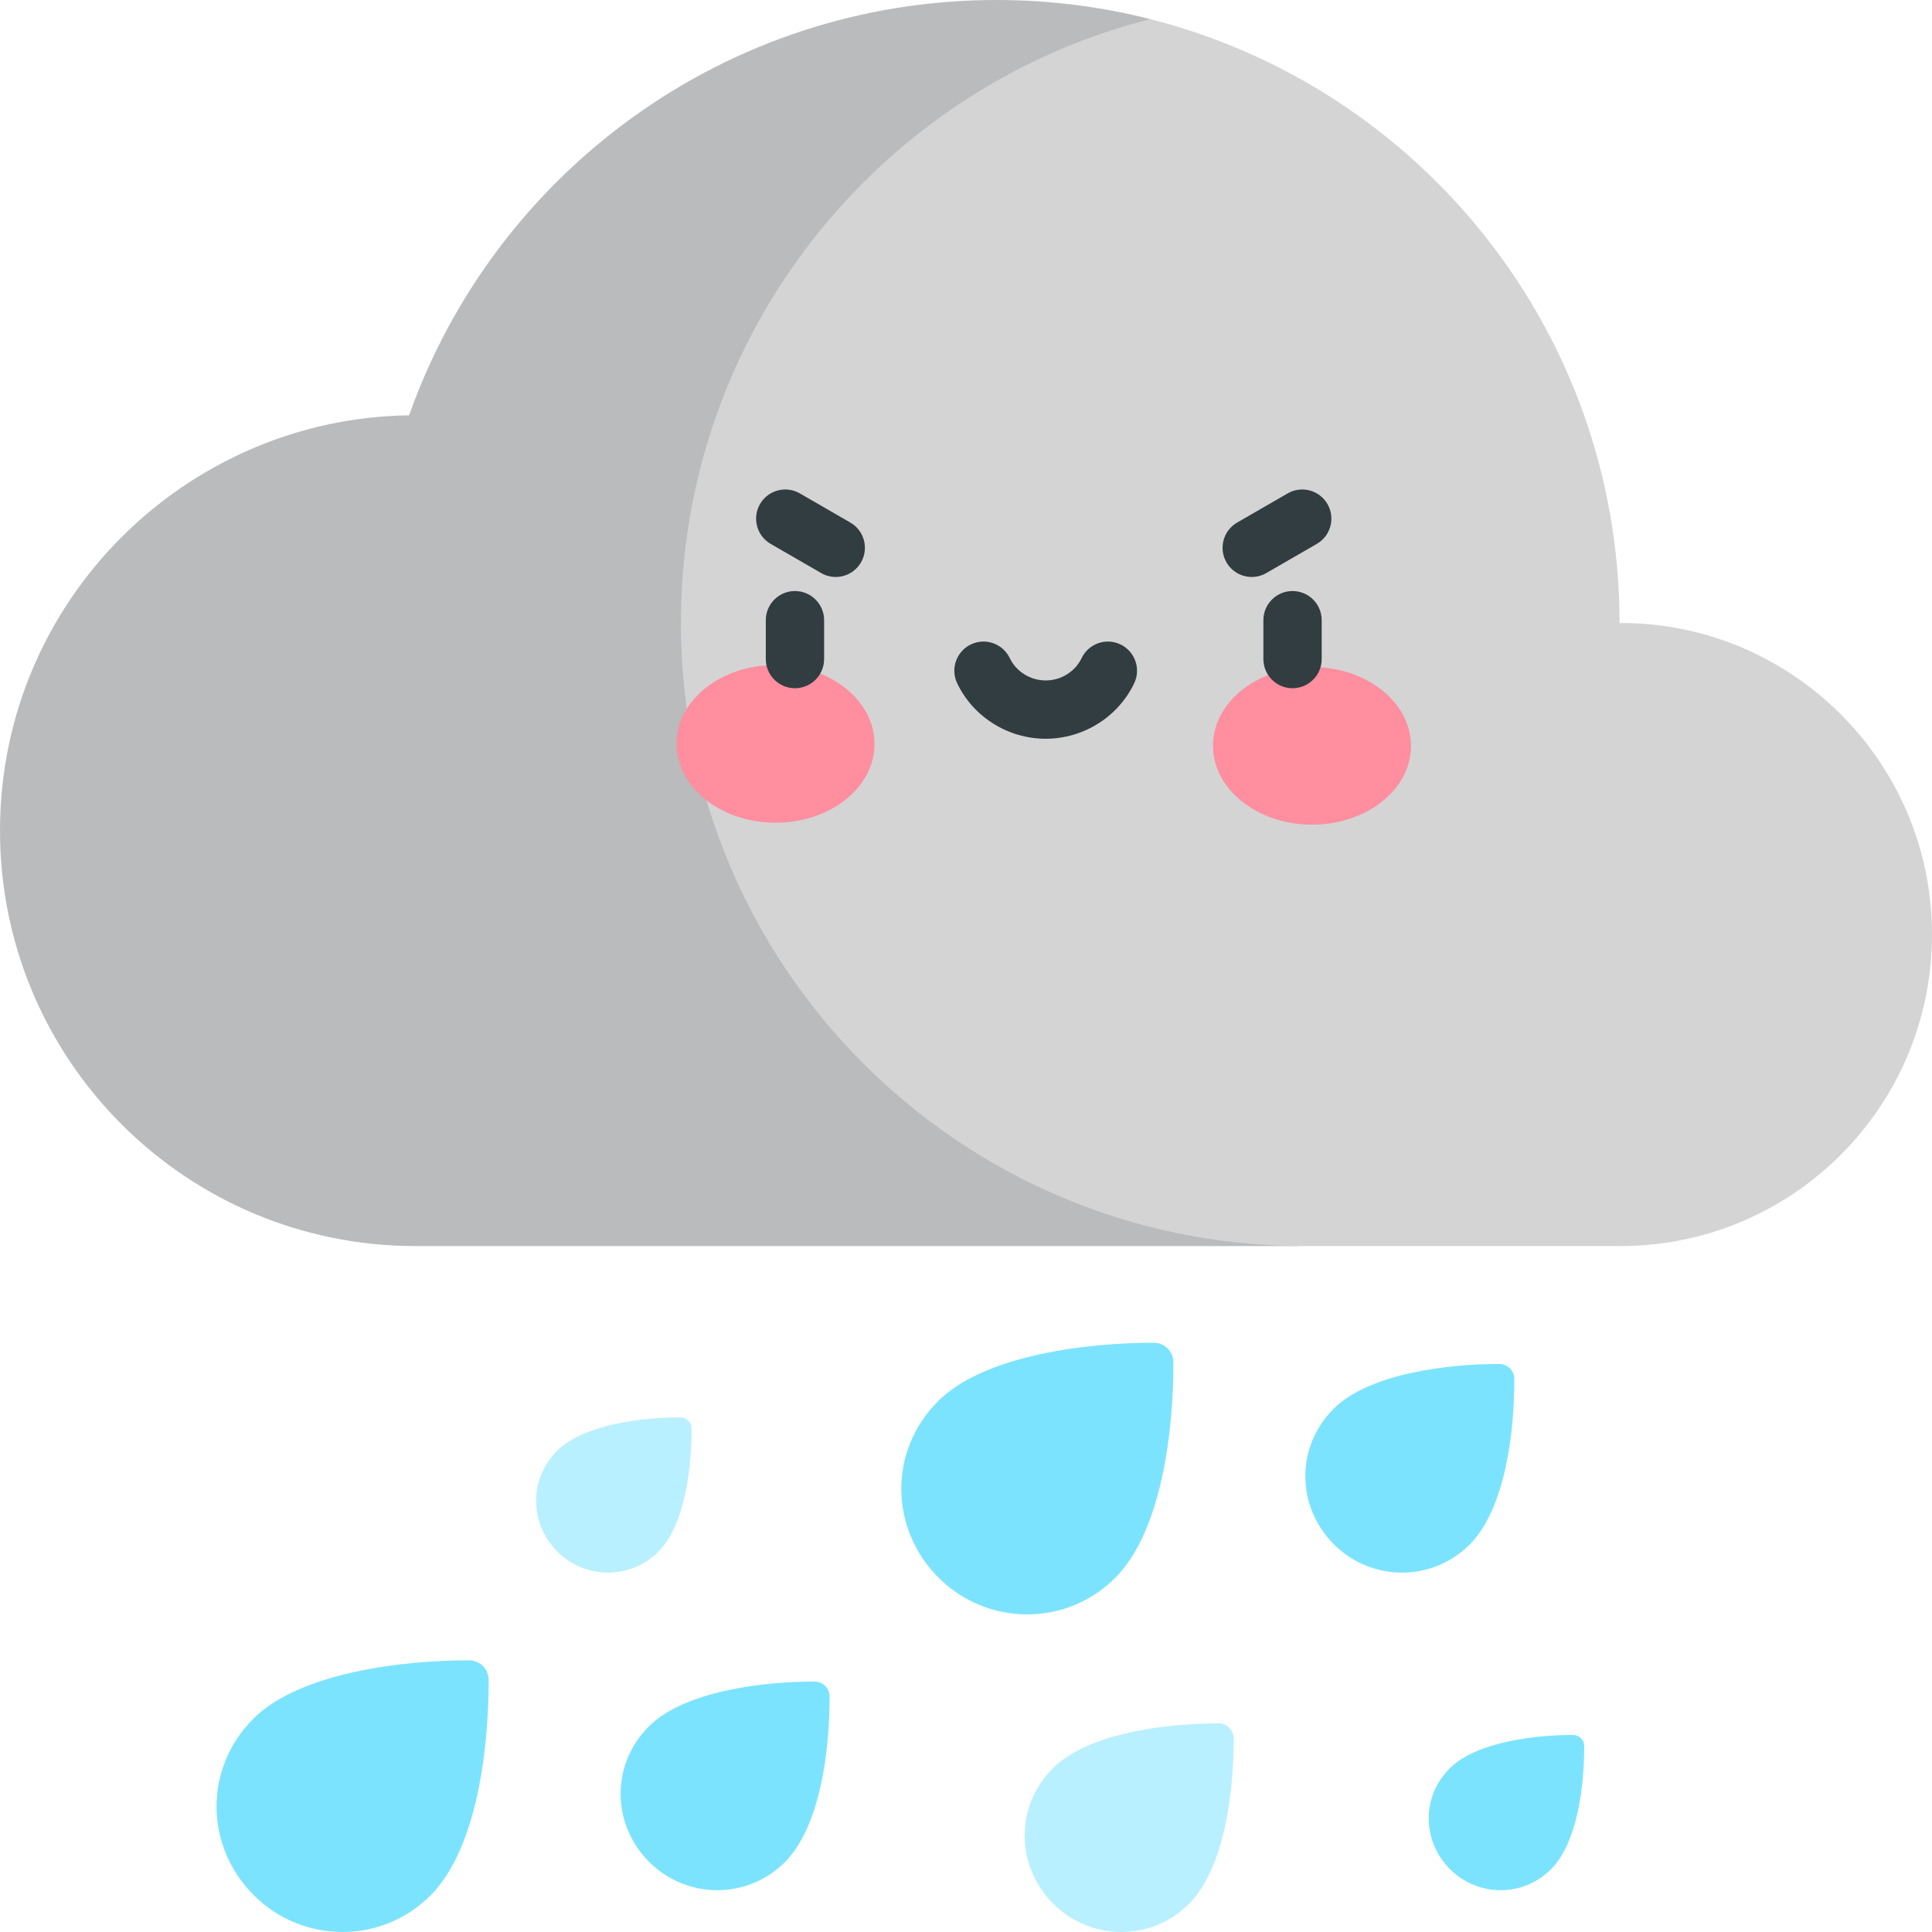 <svg id="Layer_1" enable-background="new 0 0 497 497" height="512" viewBox="0 0 497 497" width="512" xmlns="http://www.w3.org/2000/svg"><path d="m295.88 4.914c-12.642-3.206-25.876-4.914-39.502-4.914-69.776 0-129.126 44.596-151.133 106.835v.007c-57.35.76-105.245 47.61-105.245 106.853 0 59.01 47.837 106.847 106.847 106.847h227.356z" fill="#b9bbbc"/><path d="m416.626 160.267c-.004-75.047-51.455-137.779-120.746-155.353-69.387 17.617-120.719 80.491-120.719 155.359 0 88.107 71.092 159.6 159.042 160.269h82.662c44.258 0 80.135-35.878 80.135-80.136 0-44.837-36.644-80.373-80.374-80.139z" fill="#d4d4d5"/><ellipse cx="199.471" cy="191.385" fill="#ff8e9e" rx="25.471" ry="20.283" transform="matrix(1 .003 -.003 1 .601 -.624)"/><ellipse cx="337.529" cy="191.817" fill="#ff8e9e" rx="25.471" ry="20.283" transform="matrix(-1 -.003 .003 -1 674.457 384.69)"/><g fill="#313d40"><path d="m204.5 152.042c-4.142 0-7.5 3.358-7.5 7.5v10c0 4.142 3.358 7.5 7.5 7.5s7.5-3.358 7.5-7.5v-10c0-4.142-3.358-7.5-7.5-7.5z"/><path d="m332.5 152.042c-4.142 0-7.5 3.358-7.5 7.5v10c0 4.142 3.358 7.5 7.5 7.5s7.5-3.358 7.5-7.5v-10c0-4.142-3.358-7.5-7.5-7.5z"/><path d="m288.235 165.776c-3.737-1.789-8.215-.206-10.001 3.531-1.666 3.484-5.291 5.735-9.234 5.735s-7.568-2.251-9.234-5.735c-1.787-3.737-6.266-5.317-10.001-3.531-3.737 1.787-5.318 6.265-3.531 10.001 4.144 8.666 13.08 14.265 22.766 14.265s18.623-5.599 22.766-14.265c1.787-3.736.206-8.214-3.531-10.001z"/><path d="m218.745 134.425-12.99-7.5c-3.587-2.072-8.174-.843-10.245 2.745-2.071 3.587-.842 8.174 2.745 10.245l12.99 7.5c1.181.682 2.471 1.006 3.743 1.006 2.592 0 5.113-1.345 6.502-3.751 2.072-3.587.843-8.174-2.745-10.245z"/><path d="m341.49 129.67c-2.071-3.588-6.658-4.817-10.245-2.745l-12.99 7.5c-3.587 2.071-4.816 6.658-2.745 10.245 1.389 2.406 3.91 3.751 6.502 3.751 1.272 0 2.562-.324 3.743-1.006l12.99-7.5c3.588-2.071 4.817-6.658 2.745-10.245z"/></g><path d="m286.8 405.972.014.014c12.177-12.176 15.084-38.354 15.037-55.565v-.028c-.024-2.738-2.262-4.965-5.001-4.972-16.944-.047-43.639 3.109-55.565 15.036l-.001.001.014.014c-12.852 12.852-12.38 32.857.132 45.369 12.569 12.57 32.879 12.621 45.37.131z" fill="#7ce3ff"/><path d="m169.308 399.219.008.008c6.958-6.958 8.619-21.917 8.592-31.752v-.016c-.014-1.565-1.292-2.837-2.857-2.841-9.682-.027-24.936 1.777-31.752 8.592h-.001l.008.008c-7.344 7.344-7.074 18.776.075 25.925 7.183 7.184 18.789 7.213 25.927.076z" fill="#b9f0ff"/><path d="m377.997 397.384.011.011c9.352-9.352 11.585-29.458 11.549-42.677v-.022c-.018-2.103-1.737-3.813-3.841-3.819-13.014-.036-33.517 2.388-42.677 11.548l-.001.001.011.011c-9.871 9.871-9.508 25.236.101 34.846 9.654 9.655 25.254 9.694 34.847.101z" fill="#7ce3ff"/><path d="m209.569 432.573c-13.014-.036-33.517 2.388-42.677 11.548l-.001.001.011.011c-9.871 9.871-9.508 25.236.101 34.846 9.654 9.655 25.253 9.695 34.847.101l.011.011c9.352-9.352 11.585-29.458 11.549-42.677v-.022c-.018-2.103-1.737-3.813-3.841-3.819z" fill="#7ce3ff"/><path d="m120.703 427.116c-16.944-.046-43.639 3.109-55.565 15.036l-.001.001.014.014c-12.852 12.852-12.38 32.857.132 45.369 12.569 12.571 32.88 12.623 45.37.132l.014.014c12.177-12.177 15.084-38.355 15.037-55.565v-.028c-.024-2.739-2.262-4.966-5.001-4.973z" fill="#7ce3ff"/><path d="m313.512 443.326c-13.014-.036-33.517 2.388-42.677 11.548l-.001.001.011.011c-9.871 9.871-9.508 25.236.101 34.846 9.654 9.655 25.253 9.695 34.847.101l.011.011c9.352-9.352 11.585-29.458 11.549-42.677v-.022c-.019-2.103-1.738-3.814-3.841-3.819z" fill="#b9f0ff"/><path d="m404.675 446.314c-9.682-.027-24.936 1.777-31.752 8.592h-.001l.008.008c-7.344 7.344-7.074 18.776.075 25.925 7.183 7.184 18.789 7.213 25.926.075l.008.008c6.958-6.958 8.619-21.917 8.592-31.752v-.016c-.013-1.564-1.291-2.836-2.856-2.84z" fill="#7ce3ff"/></svg>